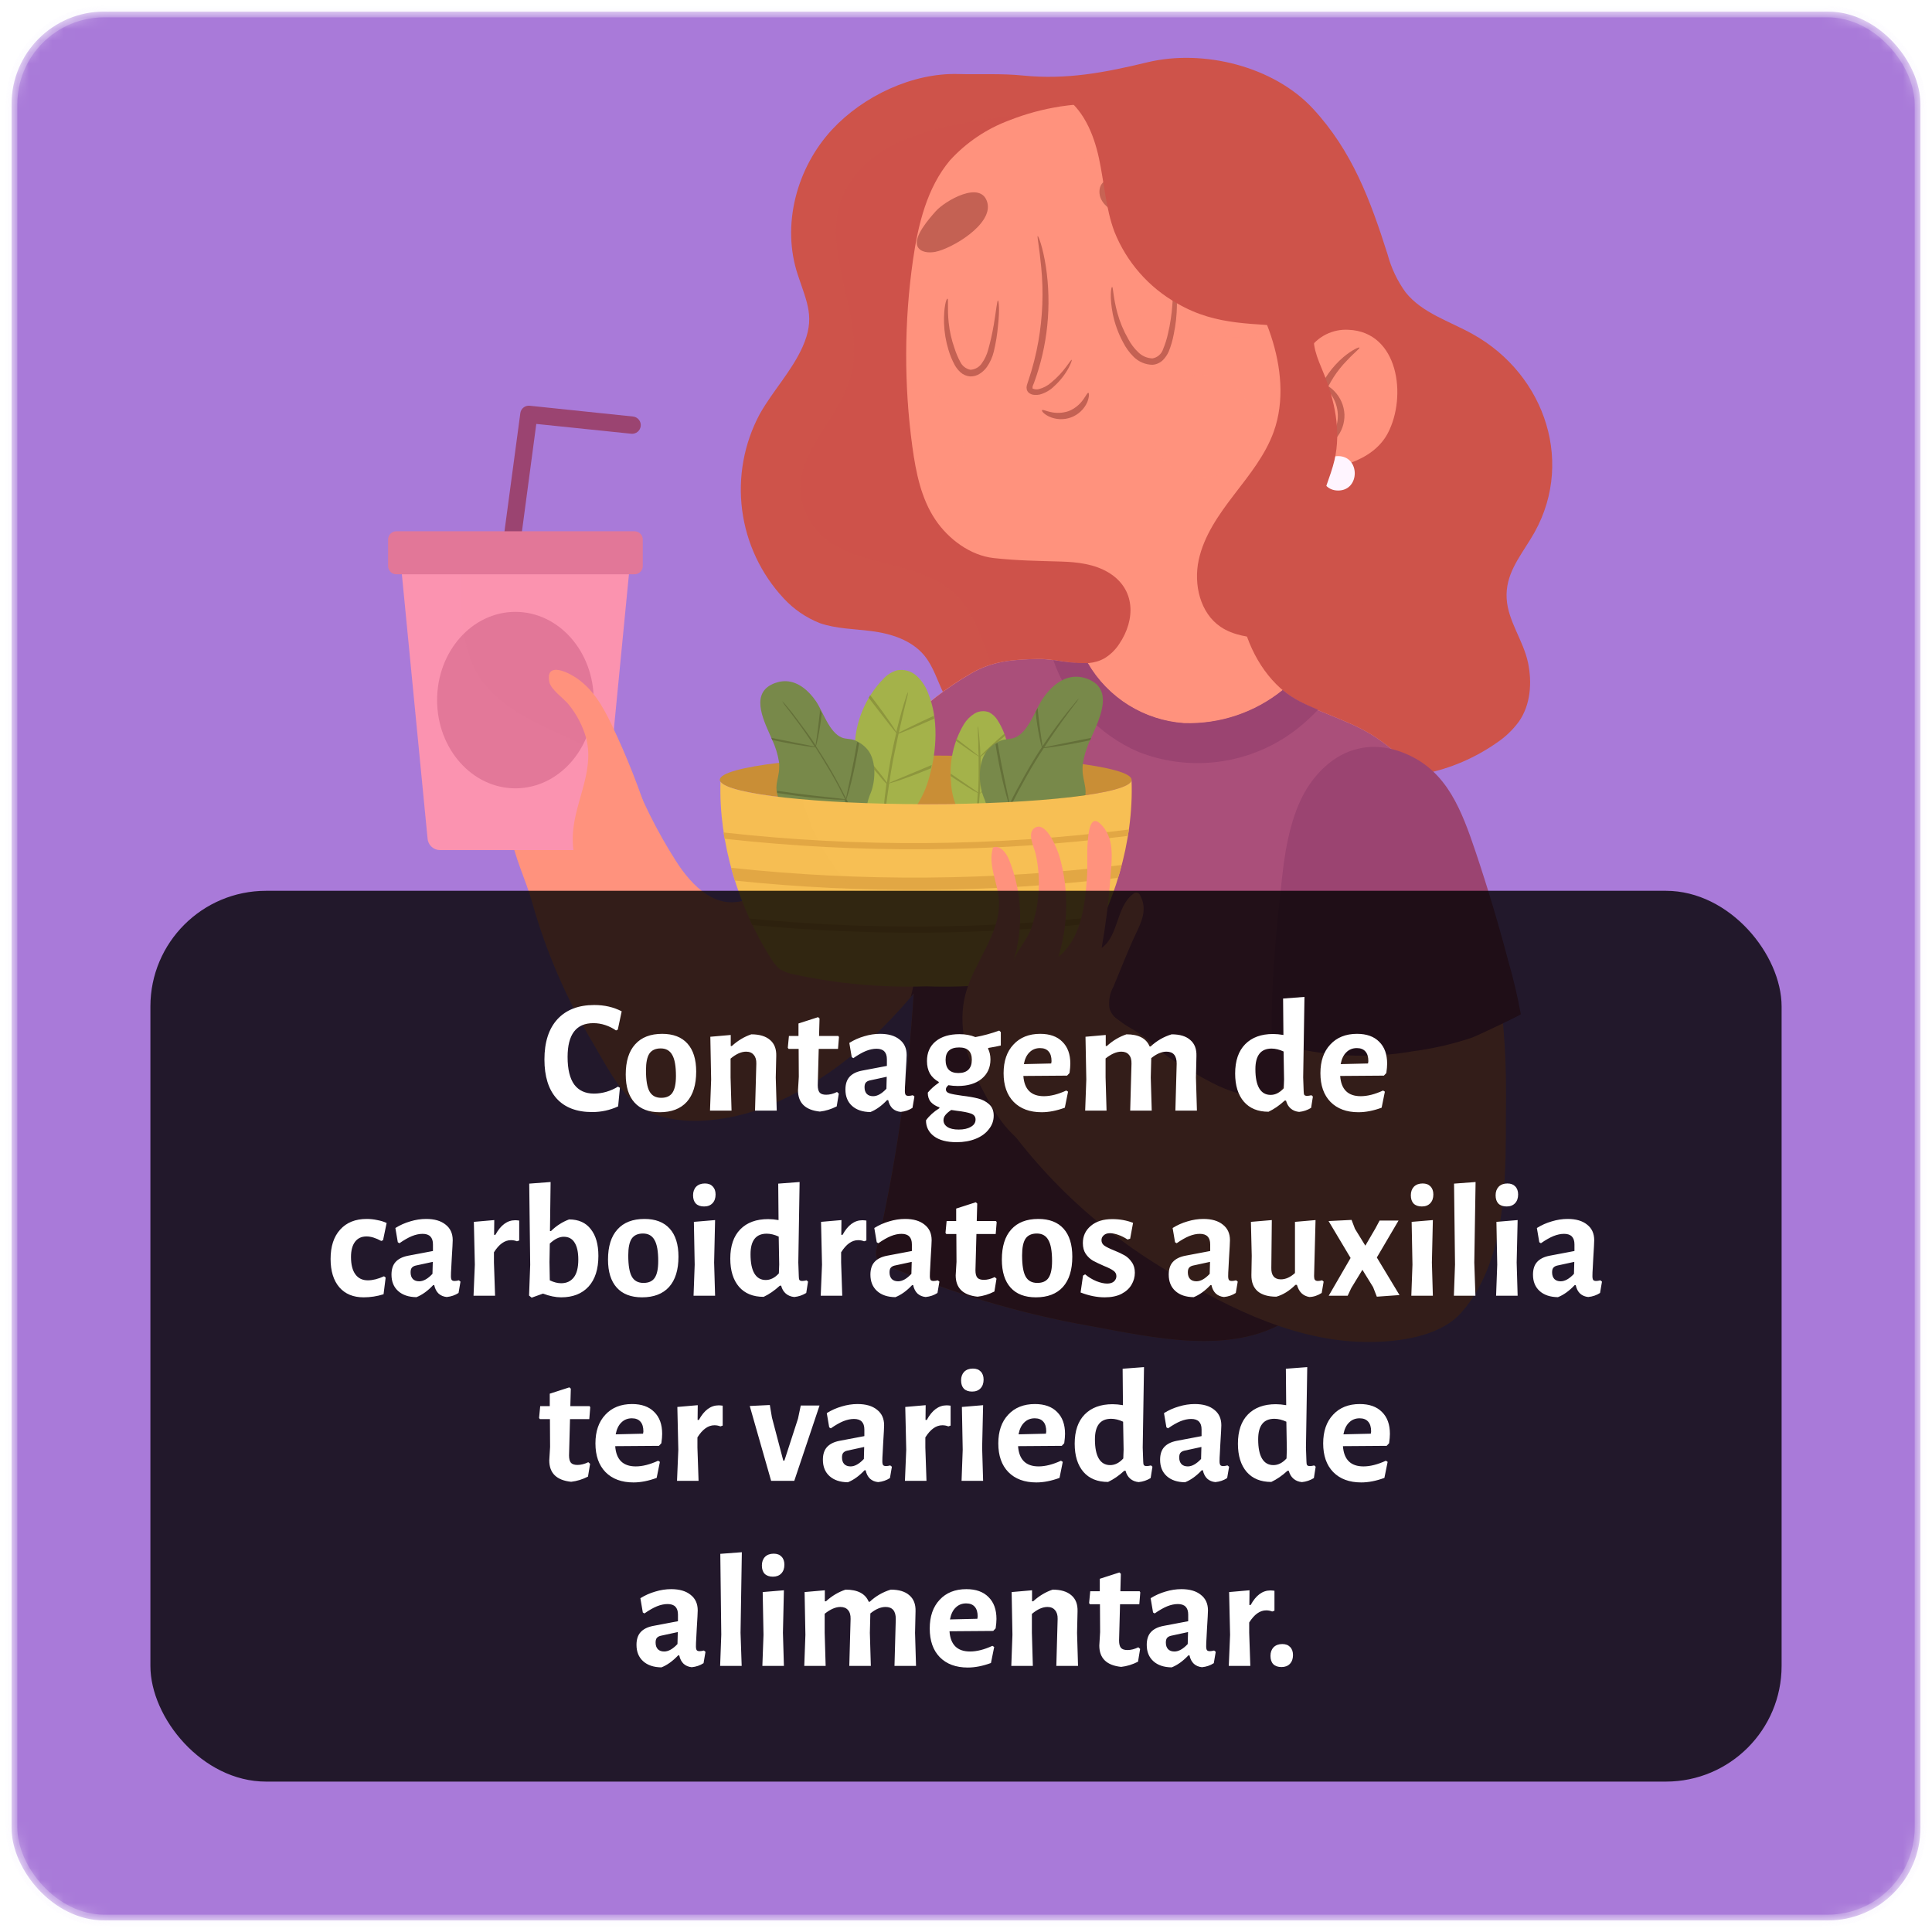 <svg width="167" height="167" viewBox="0 0 167 167" fill="none" xmlns="http://www.w3.org/2000/svg">
<mask id="mask0_152:11453" style="mask-type:alpha" maskUnits="userSpaceOnUse" x="0" y="0" width="167" height="167">
<rect x="1" y="1" width="165" height="165" rx="8" fill="#5988D6" stroke="#EDE6FC" stroke-opacity="0.3"/>
</mask>
<g mask="url(#mask0_152:11453)">
<rect x="1" y="1" width="165" height="165" rx="8" fill="#A97AD9" stroke="#EDE6FC" stroke-opacity="0.3"/>
<path d="M116.417 66.849C118.641 67.318 120.937 67.326 123.165 66.872C125.392 66.418 127.502 65.513 129.365 64.211C130.121 63.709 130.781 63.076 131.314 62.341C132.306 60.893 132.435 59.004 132.083 57.293C131.681 55.364 130.342 53.688 130.233 51.734C130.119 49.696 131.279 48.263 132.301 46.596C136.268 40.274 133.625 32.389 127.292 28.878C125.309 27.767 122.938 27.068 121.505 25.277C120.788 24.288 120.258 23.175 119.943 21.995C118.455 17.303 116.888 13.068 113.496 9.399C110.104 5.729 104.01 4.226 99.194 5.382C95.49 6.275 92.197 6.909 88.403 6.527C86.549 6.339 84.674 6.453 82.82 6.399C78.852 6.289 74.608 8.318 71.939 11.184C68.86 14.497 67.526 19.465 68.964 23.76C69.772 26.21 70.492 27.479 69.371 29.989C68.428 32.086 66.797 33.792 65.671 35.791C64.311 38.33 63.78 41.23 64.15 44.087C64.521 46.943 65.776 49.611 67.739 51.719C68.606 52.658 69.671 53.39 70.859 53.861C72.282 54.357 73.834 54.357 75.322 54.551C77.028 54.769 78.793 55.329 79.894 56.658C80.687 57.62 81.029 58.86 81.585 59.976C82.14 61.092 83.073 62.173 84.312 62.272C85.274 62.341 86.172 61.801 86.916 61.191" fill="#CE534A"/>
<g style="mix-blend-mode:multiply" opacity="0.26">
<g style="mix-blend-mode:multiply" opacity="0.26">
<path d="M91.483 9.602C88.738 9.795 86.006 10.143 83.301 10.643C81.152 10.962 79.064 11.602 77.107 12.543C75.188 13.535 73.492 15.131 72.733 17.165C70.883 22.124 75.039 27.782 73.432 32.835C72.073 37.09 67.129 40.427 70.085 45.193C72.723 49.443 79.715 47.94 83.008 51.858C85.488 54.789 85.423 59.698 88.766 61.553C91.166 62.882 94.131 61.92 96.7 60.928C98.783 60.115 101.118 59.019 101.718 56.862C102.066 55.627 101.718 54.318 101.51 53.058C100.857 49.391 101.043 45.624 102.056 42.039C102.671 39.877 103.593 37.745 103.583 35.493C103.573 33.242 102.259 30.772 100.042 30.39" fill="#CE534A"/>
</g>
</g>
<path d="M127.54 109.15C127.51 108.912 127.543 108.671 127.634 108.45C129.188 104.325 129.856 99.918 129.593 95.517C129.385 91.466 128.482 87.474 128.83 83.407C128.849 83.114 128.953 82.832 129.129 82.596C129.305 82.36 129.545 82.18 129.821 82.078C129.623 81.201 129.405 80.318 129.142 79.44C127.357 73.435 124.297 67.365 118.971 63.77C116.953 62.406 114.533 61.786 112.366 60.66C107.59 58.215 105.299 50.306 108.79 45.823C110.06 44.186 111.627 42.699 112.37 40.77C115.078 40.665 118.614 40.021 119.968 37.432C121.629 34.253 120.885 28.684 116.566 28.506C115.89 28.465 115.216 28.605 114.611 28.91C114.007 29.215 113.494 29.674 113.124 30.241C113.473 26.451 113.068 22.628 111.934 18.994C111.369 17.194 110.987 16.267 109.559 15.027C108.153 13.775 106.636 12.655 105.026 11.68C102.343 10.145 99.35 9.234 96.267 9.015C93.184 8.795 90.091 9.272 87.218 10.41C85.27 11.137 83.523 12.317 82.12 13.852C80.137 16.203 79.363 19.391 78.922 22.436C78.15 27.806 78.132 33.257 78.867 38.632C79.17 40.829 79.621 43.095 80.851 44.92C81.977 46.601 83.876 48.015 85.889 48.238C87.903 48.461 89.723 48.481 91.706 48.54C93.124 48.58 94.597 48.754 95.817 49.487C98.168 50.901 98.168 53.564 96.745 55.661C96.421 56.163 95.989 56.585 95.48 56.896C93.754 57.888 91.513 56.896 89.668 56.961C87.561 57.01 85.785 57.124 83.911 58.22C81.802 59.44 79.87 60.942 78.168 62.684C75.088 65.828 72.629 69.502 69.921 72.954C68.473 74.803 66.946 76.728 64.779 77.66C62.012 78.86 59.82 76.618 58.406 74.392C56.771 71.823 55.412 69.088 54.35 66.234C50.79 67.7 47.344 69.429 44.04 71.406C44.075 71.654 44.109 71.868 44.129 72.016C44.437 74.05 45.429 75.984 45.989 77.967C47.192 82.247 48.963 86.347 51.255 90.156C52.247 91.833 53.477 94.287 55.064 95.483C58.039 97.719 63.197 96.911 66.336 95.621C71.468 93.514 75.46 90.067 78.976 85.892C78.51 93.311 77.439 100.68 75.773 107.925C75.686 108.196 75.686 108.487 75.773 108.758C75.945 109.044 76.217 109.256 76.537 109.353C82.195 111.776 88.114 113.538 94.176 114.605C99.656 115.596 106.435 117.233 111.428 114.039C111.73 113.796 112.095 113.645 112.48 113.603C112.728 113.621 112.97 113.686 113.194 113.796C116.703 115.161 120.526 115.505 124.223 114.788C125.567 113.059 126.682 111.164 127.54 109.15Z" fill="#FF927D"/>
<path d="M127.54 109.15C127.51 108.912 127.543 108.671 127.634 108.45C129.188 104.325 129.855 99.918 129.593 95.517C129.385 91.466 128.482 87.474 128.829 83.407C128.849 83.114 128.953 82.832 129.129 82.596C129.305 82.36 129.545 82.18 129.821 82.078C129.623 81.201 129.405 80.318 129.142 79.44C127.357 73.435 124.297 67.365 118.971 63.77C116.953 62.406 114.533 61.786 112.365 60.66C111.834 60.386 111.335 60.053 110.878 59.668C108.469 61.617 105.439 62.632 102.343 62.53C100.636 62.407 98.985 61.868 97.534 60.959C96.083 60.051 94.878 58.8 94.022 57.318C92.604 57.432 91.047 56.931 89.688 56.961C87.58 57.01 85.805 57.124 83.93 58.22C81.822 59.44 79.89 60.941 78.188 62.684C75.708 65.242 73.591 68.138 71.439 70.995C72.892 74.312 75.862 77.04 77.751 80.248C78.564 81.484 79.009 82.925 79.036 84.404C79.003 85.007 78.895 85.603 78.713 86.179L78.986 85.867C78.52 93.286 77.449 100.655 75.783 107.9C75.696 108.171 75.696 108.462 75.783 108.733C75.955 109.019 76.227 109.231 76.546 109.328C82.2 111.759 88.116 113.53 94.176 114.604C99.656 115.596 106.434 117.233 111.428 114.039C111.73 113.796 112.095 113.645 112.48 113.603C112.728 113.621 112.97 113.686 113.194 113.796C116.703 115.161 120.526 115.505 124.223 114.788C125.567 113.059 126.682 111.164 127.54 109.15Z" fill="#AA4F7A"/>
<path d="M80.821 21.776C82.259 21.504 85.835 19.401 85.349 17.527C84.823 15.508 81.659 17.383 80.886 18.256C80.345 18.87 78.902 20.482 79.319 21.32C79.576 21.821 80.271 21.871 80.821 21.776Z" fill="#C46153"/>
<path d="M100.692 19.267C99.244 19.471 95.183 18.632 95.039 16.698C94.885 14.626 98.485 15.379 99.502 15.96C100.211 16.366 102.105 17.418 101.981 18.35C101.887 18.895 101.247 19.188 100.692 19.267Z" fill="#C46153"/>
<path d="M92.638 31.095C92.599 31.095 92.46 31.293 92.187 31.665C91.809 32.185 91.366 32.655 90.868 33.063C90.557 33.341 90.182 33.539 89.777 33.639C89.6 33.678 89.415 33.658 89.251 33.579C89.251 33.579 89.251 33.579 89.251 33.465C89.251 33.351 89.336 33.232 89.376 33.103C90.561 29.886 90.915 26.421 90.402 23.031C90.144 21.365 89.762 20.388 89.698 20.403C89.633 20.418 89.847 21.434 90 23.081C90.211 25.221 90.13 27.38 89.757 29.498C89.553 30.662 89.26 31.81 88.88 32.929C88.84 33.063 88.795 33.167 88.751 33.341C88.728 33.444 88.728 33.55 88.751 33.653C88.778 33.771 88.842 33.877 88.934 33.956C89.075 34.069 89.249 34.132 89.43 34.134C89.578 34.147 89.727 34.137 89.871 34.105C90.35 33.976 90.787 33.723 91.136 33.371C91.637 32.916 92.058 32.379 92.381 31.784C92.599 31.362 92.668 31.109 92.638 31.095Z" fill="#C46153"/>
<path d="M94.072 33.951C93.987 33.951 93.878 34.199 93.63 34.541C93.318 34.985 92.884 35.33 92.381 35.533C91.87 35.709 91.32 35.736 90.794 35.612C90.377 35.518 90.124 35.384 90.075 35.453C90.025 35.523 90.204 35.771 90.655 35.994C90.954 36.136 91.277 36.216 91.608 36.231C91.938 36.246 92.268 36.194 92.578 36.08C92.888 35.965 93.172 35.79 93.413 35.564C93.654 35.338 93.848 35.066 93.982 34.764C94.176 34.268 94.141 33.961 94.072 33.951Z" fill="#C46153"/>
<path d="M86.266 25.977C86.182 25.977 86.117 26.78 85.904 28.055C85.778 28.799 85.613 29.535 85.408 30.261C85.299 30.665 85.119 31.046 84.878 31.387C84.77 31.555 84.623 31.694 84.451 31.794C84.278 31.894 84.085 31.952 83.886 31.962C83.694 31.925 83.513 31.843 83.359 31.722C83.204 31.601 83.081 31.446 82.998 31.268C82.796 30.891 82.63 30.496 82.502 30.088C82.252 29.384 82.086 28.653 82.006 27.911C81.868 26.636 82.006 25.833 81.897 25.818C81.788 25.803 81.565 26.597 81.6 27.941C81.626 28.724 81.757 29.502 81.987 30.251C82.122 30.703 82.303 31.14 82.527 31.556C82.657 31.789 82.825 32 83.023 32.181C83.254 32.388 83.547 32.514 83.856 32.538C84.163 32.548 84.466 32.46 84.719 32.285C84.946 32.135 85.144 31.945 85.304 31.724C85.582 31.325 85.783 30.878 85.899 30.405C86.082 29.651 86.206 28.883 86.271 28.109C86.42 26.79 86.336 25.977 86.266 25.977Z" fill="#C46153"/>
<path d="M101.461 24.038C101.371 24.038 101.461 24.935 101.337 26.349C101.279 27.179 101.155 28.003 100.965 28.813C100.865 29.28 100.722 29.737 100.538 30.177C100.473 30.382 100.352 30.566 100.189 30.707C100.027 30.849 99.828 30.944 99.616 30.98C99.156 30.963 98.718 30.774 98.391 30.45C98.042 30.12 97.751 29.734 97.528 29.309C97.12 28.6 96.803 27.842 96.586 27.053C96.214 25.699 96.224 24.802 96.13 24.802C96.035 24.802 95.906 25.704 96.189 27.147C96.364 27.992 96.659 28.807 97.067 29.567C97.302 30.04 97.614 30.471 97.989 30.842C98.423 31.277 99.011 31.524 99.626 31.531C99.966 31.505 100.286 31.359 100.528 31.119C100.736 30.906 100.904 30.658 101.024 30.385C101.219 29.906 101.363 29.407 101.456 28.898C101.632 28.061 101.725 27.209 101.733 26.354C101.758 24.906 101.53 24.028 101.461 24.038Z" fill="#C46153"/>
<path d="M117.513 30.043C117.478 29.984 116.898 30.222 116.129 30.861C115.131 31.714 114.361 32.802 113.889 34.028C113.417 35.253 113.258 36.576 113.427 37.878C113.561 38.87 113.833 39.431 113.923 39.411C114.012 39.391 113.883 38.796 113.853 37.849C113.802 36.616 114.004 35.387 114.447 34.236C114.891 33.085 115.566 32.038 116.432 31.159C117.067 30.47 117.558 30.122 117.513 30.043Z" fill="#C46153"/>
<path d="M114.691 38.414C114.731 38.474 115.078 38.355 115.465 37.918C115.967 37.341 116.234 36.596 116.214 35.83C116.18 35.066 115.863 34.342 115.326 33.797C114.924 33.395 114.602 33.257 114.557 33.301C114.513 33.346 114.726 33.614 115.014 34.04C115.398 34.56 115.616 35.184 115.639 35.83C115.662 36.476 115.489 37.114 115.143 37.66C114.885 38.117 114.642 38.345 114.691 38.414Z" fill="#C46153"/>
<path d="M115.668 42.401C117.582 42.401 117.582 39.426 115.668 39.426C113.754 39.426 113.749 42.401 115.668 42.401Z" fill="#FFF5FF"/>
<g style="mix-blend-mode:multiply" opacity="0.33">
<g style="mix-blend-mode:multiply" opacity="0.33">
<path d="M103.895 41.27C106.347 41.27 108.334 39.283 108.334 36.832C108.334 34.381 106.347 32.394 103.895 32.394C101.444 32.394 99.457 34.381 99.457 36.832C99.457 39.283 101.444 41.27 103.895 41.27Z" fill="#FF927D"/>
</g>
<g style="mix-blend-mode:multiply" opacity="0.33">
<path d="M78.877 33.708C78.723 33.708 78.565 33.708 78.416 33.708C78.5 35.344 78.644 36.981 78.867 38.607C79.025 39.921 79.303 41.218 79.7 42.48C80.784 42.273 81.751 41.669 82.414 40.786C83.077 39.904 83.387 38.806 83.284 37.708C83.181 36.609 82.673 35.588 81.858 34.844C81.043 34.1 79.981 33.686 78.877 33.683V33.708Z" fill="#FF927D"/>
</g>
</g>
<path d="M113.923 61.349C113.397 61.126 112.871 60.893 112.366 60.635C111.834 60.361 111.335 60.029 110.878 59.644C108.469 61.592 105.44 62.607 102.343 62.505C100.638 62.385 98.989 61.849 97.538 60.945C96.088 60.041 94.881 58.796 94.022 57.318C93.024 57.334 92.027 57.246 91.047 57.055C91.653 58.816 92.619 60.431 93.885 61.797C95.15 63.163 96.686 64.251 98.396 64.989C100.463 65.804 102.695 66.114 104.906 65.894C107.118 65.674 109.244 64.931 111.111 63.725C112.14 63.049 113.084 62.251 113.923 61.349Z" fill="#9B4471"/>
<g style="mix-blend-mode:multiply" opacity="0.21">
<g style="mix-blend-mode:multiply" opacity="0.21">
<path d="M91.295 8.819C93.665 11.298 94.101 14.992 94.597 18.394C95.093 21.796 95.996 25.52 98.842 27.45C100.33 28.441 102.13 28.813 103.905 28.987C107.858 29.383 111.85 28.963 115.634 27.752C112.458 24.905 110.301 21.098 109.489 16.912" fill="#FF927D"/>
</g>
</g>
<path d="M91.761 8.204C93.606 9.349 94.528 11.536 94.989 13.659C95.45 15.781 95.569 17.993 96.328 20.026C97.375 22.651 99.29 24.839 101.753 26.225C105.259 28.263 108.433 27.876 112.222 28.317C113.055 28.449 113.903 28.449 114.736 28.317C115.147 28.26 115.537 28.098 115.867 27.847C116.198 27.596 116.459 27.265 116.625 26.884C114.185 24.846 114.85 23.14 113.61 20.383C112.256 17.333 109.871 14.829 107.233 12.84C102.795 9.498 97.092 7.385 91.647 8.511" fill="#CE534A"/>
<path d="M106.003 21.529C107.491 23.934 108.979 26.359 109.861 29.027C110.744 31.695 111.051 34.665 110.099 37.318C109.37 39.346 107.977 41.057 106.663 42.773C105.348 44.489 104.064 46.309 103.613 48.416C103.162 50.524 103.737 53.004 105.532 54.199C106.608 54.918 107.947 55.091 109.231 55.19C113.527 55.603 117.847 55.681 122.155 55.423C120.102 54.094 118.024 52.741 116.422 50.891C114.82 49.041 113.739 46.596 114.066 44.176C114.275 42.659 115.004 41.265 115.351 39.778C115.936 37.254 115.376 34.586 114.384 32.19C113.888 30.98 113.263 29.651 113.724 28.427C113.982 27.737 114.543 27.212 114.924 26.582C115.296 25.967 115.492 25.262 115.491 24.544C115.49 23.826 115.292 23.122 114.919 22.509C114.545 21.895 114.011 21.396 113.374 21.065C112.737 20.734 112.021 20.584 111.304 20.631" fill="#CE534A"/>
<path d="M44.119 48.446H44.02C43.825 48.42 43.648 48.318 43.528 48.162C43.408 48.006 43.355 47.808 43.38 47.613L44.977 35.711C45.002 35.519 45.101 35.345 45.253 35.225C45.405 35.106 45.598 35.05 45.791 35.072L54.717 36.004C54.815 36.014 54.909 36.043 54.996 36.09C55.082 36.137 55.158 36.2 55.22 36.276C55.282 36.352 55.328 36.44 55.357 36.534C55.385 36.628 55.394 36.727 55.384 36.825C55.374 36.922 55.344 37.017 55.298 37.103C55.251 37.19 55.188 37.266 55.112 37.328C55.035 37.39 54.948 37.436 54.854 37.464C54.76 37.492 54.661 37.502 54.563 37.492L46.356 36.644L44.868 47.801C44.843 47.981 44.753 48.146 44.615 48.265C44.477 48.383 44.301 48.448 44.119 48.446Z" fill="#9B4471"/>
<path d="M51.072 73.479H38.03C37.759 73.479 37.499 73.377 37.3 73.193C37.102 73.009 36.98 72.757 36.959 72.487L34.479 46.983H54.623L52.143 72.487C52.122 72.757 52 73.009 51.801 73.193C51.603 73.377 51.342 73.479 51.072 73.479Z" fill="#FB93AF"/>
<path d="M44.551 68.143C48.289 68.143 51.32 64.729 51.32 60.516C51.32 56.304 48.289 52.889 44.551 52.889C40.812 52.889 37.782 56.304 37.782 60.516C37.782 64.729 40.812 68.143 44.551 68.143Z" fill="#E27798"/>
<g style="mix-blend-mode:multiply" opacity="0.18">
<g style="mix-blend-mode:multiply" opacity="0.18">
<path d="M52.768 65.748C50.784 64.399 48.543 63.586 46.42 62.52C44.298 61.454 42.22 60.04 41.104 57.953C40.528 56.766 40.165 55.487 40.033 54.174C39.722 51.791 39.754 49.377 40.127 47.003H34.479L36.959 72.507C36.98 72.777 37.102 73.029 37.3 73.213C37.499 73.396 37.759 73.499 38.03 73.499H51.072C51.342 73.499 51.603 73.396 51.801 73.213C52 73.029 52.122 72.777 52.143 72.507L52.798 65.768L52.768 65.748Z" fill="#FB93AF"/>
</g>
</g>
<path d="M54.846 45.922H34.261C33.866 45.922 33.547 46.242 33.547 46.636V48.927C33.547 49.322 33.866 49.641 34.261 49.641H54.846C55.24 49.641 55.56 49.322 55.56 48.927V46.636C55.56 46.242 55.24 45.922 54.846 45.922Z" fill="#E27798"/>
<path d="M56.249 71.243C55.327 68.293 54.196 65.412 52.862 62.624C52.089 61.017 51.206 59.47 49.659 58.498C48.702 57.898 47.179 57.358 47.477 58.92C47.596 59.614 48.746 60.368 49.158 60.903C49.871 61.777 50.393 62.791 50.69 63.879C51.414 66.943 49.455 69.582 49.505 72.651C49.544 74.823 50.531 77.114 52.48 78.106" fill="#FF927D"/>
<path d="M80.018 69.512C89.847 69.512 97.816 68.571 97.816 67.409C97.816 66.248 89.847 65.307 80.018 65.307C70.188 65.307 62.22 66.248 62.22 67.409C62.22 68.571 70.188 69.512 80.018 69.512Z" fill="#C98E36"/>
<path d="M83.816 71.491C82.838 70.429 82.267 69.055 82.205 67.613C82.031 65.867 82.42 64.112 83.316 62.604C83.547 62.227 83.862 61.91 84.238 61.677C84.428 61.564 84.641 61.496 84.861 61.478C85.081 61.46 85.302 61.492 85.507 61.573C85.811 61.735 86.064 61.977 86.241 62.272C87.122 63.666 87.423 65.35 87.079 66.963C86.732 68.564 86.004 70.058 84.957 71.317" fill="#A4B24A"/>
<path d="M85.344 68.153C85.736 67.866 86.276 67.459 86.861 67.003L87.104 66.809C87.104 66.73 87.104 66.646 87.139 66.566L86.752 66.864C86.167 67.32 85.646 67.742 85.264 68.054C84.962 68.312 84.769 68.49 84.699 68.55C84.729 68.104 84.749 67.633 84.763 67.132C84.763 66.517 84.763 65.932 84.763 65.401C84.868 65.327 85.056 65.168 85.314 64.95L86.802 63.665L86.886 63.596L86.826 63.417L86.688 63.536C86.107 64.032 85.597 64.528 85.235 64.856C85.016 65.069 84.853 65.232 84.739 65.351C84.739 64.856 84.704 64.414 84.674 64.042C84.644 63.67 84.615 63.323 84.585 63.105C84.584 62.989 84.563 62.873 84.525 62.763C84.514 62.878 84.514 62.995 84.525 63.11C84.525 63.447 84.55 63.76 84.56 64.047C84.56 64.419 84.56 64.856 84.59 65.341C84.292 65.089 83.564 64.538 82.666 63.854C82.666 63.908 82.621 63.963 82.606 64.017C83.529 64.682 84.287 65.203 84.59 65.386C84.59 65.917 84.59 66.502 84.59 67.122C84.59 67.618 84.56 68.069 84.54 68.5C84.466 68.436 84.178 68.238 83.747 67.95L82.175 66.874C82.175 66.943 82.175 67.013 82.175 67.082C82.745 67.469 83.271 67.801 83.663 68.049C83.938 68.23 84.223 68.395 84.516 68.545C84.486 69.185 84.441 69.765 84.406 70.231L84.327 71.168C84.327 71.272 84.327 71.352 84.327 71.411H84.367C84.367 71.352 84.367 71.278 84.411 71.183C84.446 70.965 84.491 70.643 84.54 70.251C84.59 69.859 84.65 69.224 84.694 68.595C84.92 68.462 85.137 68.314 85.344 68.153Z" fill="#8D963D"/>
<path d="M93.576 66.566C93.576 67.087 93.739 67.558 93.814 68.104C94.047 69.755 92.559 71.178 90.967 71.382C90.015 71.501 89.033 71.218 88.091 71.382C87.565 71.49 87.079 71.738 86.683 72.101C86.373 72.413 86.165 72.813 86.088 73.246C86.038 73.197 85.279 72.626 85.254 72.711C85.608 71.528 85.557 70.261 85.111 69.11C84.58 67.96 84.476 65.981 85.294 64.925C85.604 64.538 86.004 64.233 86.46 64.037C86.886 63.844 87.312 63.923 87.729 63.755C88.904 63.283 89.484 61.33 90.154 60.358C90.823 59.386 91.79 58.523 92.961 58.493C93.43 58.489 93.894 58.602 94.31 58.82C96.293 59.842 94.895 62.426 94.245 63.938C93.928 64.608 93.71 65.319 93.596 66.051C93.576 66.222 93.569 66.394 93.576 66.566Z" fill="#78894A"/>
<path d="M92.118 69.17C92.708 69.091 93.268 69.006 93.784 68.922C93.801 68.857 93.812 68.79 93.819 68.724L92.088 68.967C90.764 69.14 89.564 69.274 88.696 69.363C88.096 69.428 87.66 69.477 87.446 69.512C87.828 68.748 88.26 67.935 88.736 67.097C89.212 66.259 89.728 65.411 90.223 64.662C90.387 64.662 90.67 64.618 91.037 64.568C91.642 64.484 92.47 64.345 93.382 64.161L94.23 63.983C94.255 63.918 94.29 63.849 94.32 63.779L93.328 63.978L91.002 64.444L90.263 64.603C90.838 63.715 91.384 62.926 91.85 62.287C92.316 61.647 92.643 61.216 92.891 60.888C93.03 60.724 93.155 60.548 93.263 60.363C93.105 60.515 92.961 60.681 92.832 60.858C92.559 61.171 92.182 61.637 91.736 62.222C91.29 62.807 90.69 63.631 90.104 64.518C90.104 64.355 90.05 64.087 90 63.735C89.916 63.145 89.802 62.331 89.713 61.434C89.713 61.354 89.713 61.28 89.688 61.206L89.519 61.543C89.594 62.287 89.706 63.027 89.856 63.76C89.936 64.156 90.01 64.444 90.055 64.588C89.559 65.337 89.063 66.155 88.567 67.037C88.071 67.92 87.655 68.699 87.273 69.477C87.233 69.279 87.169 68.981 87.079 68.55C86.926 67.851 86.722 66.879 86.514 65.803C86.41 65.242 86.316 64.707 86.231 64.221L86.053 64.325C86.127 64.791 86.212 65.317 86.316 65.842C86.519 66.918 86.752 67.89 86.941 68.585C87.064 69.046 87.164 69.383 87.228 69.576C86.732 70.568 86.336 71.486 86.028 72.245C85.909 72.537 85.805 72.8 85.711 73.043L85.81 73.117L86.162 72.304C86.494 71.54 86.921 70.623 87.422 69.621H87.674C87.922 69.621 88.275 69.621 88.711 69.572C89.584 69.477 90.789 69.343 92.118 69.17Z" fill="#647039"/>
<path d="M77.072 71.902C78.701 70.734 79.862 69.026 80.35 67.082C80.98 64.806 81.129 62.153 80.241 59.951C80.036 59.373 79.696 58.853 79.249 58.434C79.023 58.225 78.752 58.071 78.457 57.985C78.162 57.899 77.851 57.883 77.548 57.938C77.088 58.07 76.675 58.327 76.353 58.681C74.754 60.33 73.864 62.539 73.874 64.836C73.903 67.11 74.475 69.344 75.545 71.352" fill="#A4B24A"/>
<path d="M75.927 66.938C75.47 66.442 74.855 65.733 74.186 64.955L73.903 64.623C73.903 64.508 73.903 64.399 73.903 64.285L74.345 64.781C75.014 65.565 75.609 66.269 76.036 66.814C76.26 67.084 76.471 67.365 76.665 67.657C76.75 67.047 76.849 66.393 76.973 65.713C77.127 64.875 77.295 64.077 77.469 63.358C77.35 63.224 77.132 62.956 76.844 62.584L75.178 60.432L75.088 60.313C75.128 60.239 75.168 60.164 75.212 60.09L75.371 60.288C76.021 61.136 76.586 61.92 76.978 62.495C77.216 62.842 77.394 63.115 77.474 63.279C77.632 62.614 77.786 62.019 77.93 61.513C78.074 61.007 78.213 60.556 78.312 60.264C78.353 60.106 78.413 59.955 78.49 59.812C78.483 59.981 78.453 60.148 78.401 60.308C78.292 60.764 78.188 61.191 78.094 61.578C77.975 62.074 77.836 62.674 77.692 63.328C78.188 63.07 79.309 62.52 80.717 61.875C80.717 61.955 80.747 62.039 80.757 62.118C79.314 62.758 78.133 63.259 77.672 63.422C77.513 64.146 77.35 64.945 77.176 65.788C77.057 66.447 76.953 67.082 76.864 67.682C76.978 67.613 77.424 67.424 78.094 67.147C78.763 66.869 79.581 66.532 80.534 66.125L80.474 66.408C79.581 66.78 78.778 67.087 78.153 67.305C77.73 67.466 77.298 67.602 76.859 67.712C76.725 68.595 76.616 69.393 76.541 70.043C76.492 70.439 76.437 70.871 76.383 71.342C76.383 71.486 76.348 71.595 76.333 71.674H76.284C76.284 71.595 76.284 71.491 76.284 71.352C76.284 71.044 76.318 70.598 76.368 70.048C76.418 69.403 76.502 68.619 76.626 67.747C76.373 67.495 76.139 67.225 75.927 66.938Z" fill="#8D963D"/>
<path d="M67.352 66.358C67.352 66.854 67.204 67.285 67.134 67.776C66.921 69.309 68.295 70.628 69.767 70.816C70.65 70.925 71.563 70.663 72.435 70.816C72.922 70.919 73.372 71.15 73.74 71.486C74.024 71.775 74.214 72.143 74.285 72.542C74.335 72.497 75.039 71.972 75.059 72.046C74.73 70.95 74.777 69.775 75.193 68.709C75.689 67.642 75.783 65.813 75.024 64.836C74.735 64.478 74.365 64.196 73.943 64.013C73.551 63.834 73.154 63.908 72.768 63.755C71.677 63.318 71.141 61.503 70.526 60.606C69.911 59.708 69.004 58.91 67.923 58.88C67.487 58.876 67.058 58.98 66.673 59.182C64.823 60.125 66.132 62.52 66.733 63.918C67.027 64.539 67.231 65.199 67.338 65.877C67.356 66.037 67.361 66.198 67.352 66.358Z" fill="#78894A"/>
<path d="M68.731 68.768C68.186 68.694 67.665 68.615 67.184 68.54C67.184 68.476 67.184 68.416 67.154 68.352C67.65 68.426 68.191 68.505 68.756 68.58C69.981 68.738 71.091 68.862 71.9 68.947C72.45 69.006 72.857 69.051 73.055 69.086C72.698 68.376 72.302 67.598 71.86 66.849C71.419 66.1 70.928 65.287 70.482 64.593C70.328 64.593 70.065 64.553 69.723 64.503C69.167 64.429 68.399 64.3 67.556 64.132L66.747 63.963C66.747 63.903 66.693 63.839 66.668 63.775L67.581 63.963L69.738 64.394L70.422 64.538C69.886 63.715 69.381 62.991 68.934 62.396C68.488 61.801 68.2 61.404 67.943 61.097C67.817 60.94 67.702 60.774 67.6 60.601C67.745 60.736 67.879 60.882 68.002 61.037C68.25 61.325 68.597 61.756 68.994 62.302C69.391 62.847 69.986 63.606 70.506 64.429C70.506 64.275 70.556 64.027 70.606 63.705C70.68 63.16 70.784 62.406 70.868 61.568C70.868 61.498 70.868 61.429 70.868 61.359L71.027 61.672C70.943 62.48 70.824 63.204 70.715 63.725C70.64 64.092 70.571 64.36 70.531 64.493C70.987 65.188 71.463 65.947 71.93 66.76C72.396 67.573 72.773 68.302 73.13 69.016C73.159 68.838 73.224 68.545 73.303 68.163C73.447 67.514 73.635 66.616 73.829 65.619L74.092 64.132L74.255 64.226C74.186 64.657 74.107 65.133 74.012 65.629C73.824 66.621 73.611 67.523 73.437 68.168C73.318 68.595 73.224 68.907 73.164 69.071C73.616 69.993 73.993 70.836 74.275 71.55C74.389 71.823 74.484 72.046 74.573 72.289L74.479 72.354C74.379 72.13 74.275 71.858 74.156 71.605C73.849 70.901 73.452 70.048 72.986 69.125H72.753C72.525 69.125 72.197 69.125 71.791 69.076C71.052 69.031 69.936 68.927 68.731 68.768Z" fill="#647039"/>
<path d="M97.811 67.439C97.682 68.59 89.772 69.512 80.023 69.512C70.645 69.512 62.974 68.659 62.279 67.568C62.116 72.844 63.836 78.428 66.643 82.852C66.84 83.202 67.1 83.511 67.412 83.764C67.769 83.988 68.167 84.14 68.582 84.211C72.347 85.035 76.2 85.386 80.052 85.257C83.911 85.388 87.771 85.036 91.543 84.211C91.956 84.139 92.352 83.987 92.708 83.764C93.019 83.511 93.28 83.202 93.477 82.852C96.278 78.404 98.014 72.75 97.811 67.439Z" fill="#F7BF54"/>
<path d="M62.552 71.957C62.552 72.14 62.607 72.324 62.636 72.502C74.225 73.791 85.925 73.708 97.493 72.254C97.523 72.071 97.548 71.887 97.578 71.704C85.954 73.179 74.196 73.264 62.552 71.957Z" fill="#E2A744"/>
<path d="M63.202 75.012C63.301 75.379 63.41 75.751 63.524 76.118C74.537 77.268 85.645 77.188 96.64 75.879C96.754 75.513 96.859 75.141 96.958 74.769C85.752 76.139 74.426 76.22 63.202 75.012Z" fill="#E2A744"/>
<path d="M64.764 79.395C64.848 79.584 64.937 79.772 65.027 79.956C75.043 80.909 85.131 80.838 95.133 79.743C95.222 79.559 95.311 79.371 95.396 79.177C85.22 80.314 74.954 80.387 64.764 79.395Z" fill="#E2A744"/>
<g style="mix-blend-mode:multiply" opacity="0.22">
<g style="mix-blend-mode:multiply" opacity="0.22">
<path d="M92.683 83.764C92.995 83.511 93.255 83.202 93.452 82.852C93.849 82.227 94.215 81.582 94.567 80.918C88.924 81.086 83.127 82.282 78.079 79.926C77.014 79.427 76.015 78.799 75.103 78.056C72.289 75.748 70.279 72.608 69.361 69.086C65.394 68.734 62.671 68.183 62.274 67.558C62.111 72.835 63.831 78.418 66.638 82.842C66.835 83.192 67.095 83.501 67.407 83.754C67.764 83.978 68.162 84.13 68.577 84.201C72.342 85.025 76.195 85.376 80.047 85.247C83.907 85.381 87.769 85.033 91.543 84.211C91.948 84.136 92.335 83.984 92.683 83.764Z" fill="#E2A744"/>
</g>
</g>
<path d="M130.173 94.942C130.258 86.269 128.72 77.466 124.361 69.869C122.74 67.043 119.11 64.469 115.981 66.804C113.645 68.55 112.941 72.056 112.509 74.739C111.991 78.251 111.833 81.807 112.038 85.351C112.172 88.237 112.683 90.206 111.359 93.058C110.531 94.828 109.965 94.982 108.016 94.704C105.616 94.357 103.553 92.904 101.52 91.728C100.677 91.233 93.586 85.688 93.273 85.907C90.023 88.069 87.139 90.735 84.729 93.806C88.578 100.193 93.905 105.562 100.261 109.462C105.368 112.656 111.304 115.735 117.449 115.983C120.236 116.092 124.332 115.72 126.31 113.459C130.56 108.654 130.119 100.888 130.173 94.942Z" fill="#FF927D"/>
<g style="mix-blend-mode:multiply" opacity="0.21">
<g style="mix-blend-mode:multiply" opacity="0.21">
<path d="M111.498 92.75C115.252 94.833 120.027 95.23 124.173 95.23C126.176 95.23 128.177 95.147 130.173 94.982V94.917C130.253 86.804 128.914 78.587 125.175 71.337L112.033 85.252C112.036 85.283 112.036 85.315 112.033 85.346C112.167 88.143 112.638 90.077 111.498 92.75Z" fill="#FF927D"/>
</g>
</g>
<path d="M122.184 90.861C123.907 90.636 125.603 90.243 127.248 89.685C127.669 89.532 131.473 87.746 131.458 87.662C131.173 86.106 130.809 84.565 130.367 83.045C129.537 79.891 128.606 76.777 127.575 73.702C126.33 69.998 125.095 66.76 121.693 65.232C118.525 63.804 115.425 64.672 113.263 67.712C111.711 69.889 111.126 73.053 110.828 75.775C110.332 80.362 109.797 85.426 109.965 90.047C113.695 91.236 117.649 91.551 121.52 90.97L122.184 90.861Z" fill="#9B4471"/>
<path d="M88.785 99.018C86.826 97.838 85.661 95.656 84.669 93.672C83.499 91.332 82.775 88.53 83.454 85.936C84.203 83.09 86.594 80.625 86.336 77.689C86.202 76.202 85.374 74.684 85.84 73.256C86.42 73.018 86.956 73.688 87.194 74.248C88.349 77.061 88.493 80.188 87.6 83.095C87.883 82.187 88.716 81.32 89.088 80.377C89.852 78.276 90.003 76.001 89.524 73.817C89.39 73.226 88.721 71.982 89.465 71.545C90.457 70.96 91.414 73.435 91.607 74.124C92.39 76.941 92.347 79.924 91.483 82.718C93.467 81.111 93.794 78.255 93.963 75.706C94.027 74.769 93.938 73.821 94.012 72.879C94.072 72.115 94.191 70.355 95.083 71.183C96.383 72.383 96.105 74.228 95.991 75.795C95.841 77.853 95.586 79.902 95.227 81.934C96.715 80.878 96.472 78.384 97.93 77.288C97.971 77.236 98.026 77.197 98.088 77.174C98.15 77.151 98.217 77.146 98.282 77.159C98.347 77.172 98.407 77.202 98.456 77.247C98.505 77.291 98.541 77.348 98.56 77.412C99.209 78.607 98.659 79.708 98.148 80.784C97.449 82.272 96.874 83.794 96.244 85.287C95.933 85.847 95.811 86.492 95.897 87.126C96.12 88.024 97.077 88.49 97.88 88.956C98.673 89.423 99.397 89.997 100.032 90.662" fill="#FF927D"/>
</g>
<g filter="url(#filter0_b_152:11453)">
<rect x="13" y="77" width="141" height="77" rx="10" fill="black" fill-opacity="0.8"/>
</g>
<path d="M51.372 86.872C52.249 86.872 53.038 87.054 53.738 87.418L53.402 89L53.248 89.07C52.968 88.874 52.66 88.72 52.324 88.608C51.988 88.496 51.643 88.44 51.288 88.44C49.804 88.44 49.062 89.415 49.062 91.366C49.062 92.421 49.253 93.214 49.636 93.746C50.028 94.269 50.597 94.53 51.344 94.53C51.689 94.53 52.044 94.479 52.408 94.376C52.781 94.264 53.117 94.115 53.416 93.928L53.584 94.026L53.43 95.636C52.721 95.963 51.974 96.126 51.19 96.126C49.846 96.126 48.819 95.734 48.11 94.95C47.41 94.166 47.06 93.041 47.06 91.576C47.06 90.083 47.433 88.925 48.18 88.104C48.936 87.283 50 86.872 51.372 86.872ZM57.238 89.364C58.19 89.364 58.918 89.644 59.422 90.204C59.926 90.764 60.178 91.571 60.178 92.626C60.178 93.765 59.907 94.637 59.366 95.244C58.824 95.841 58.045 96.14 57.028 96.14C56.076 96.14 55.348 95.86 54.844 95.3C54.34 94.74 54.088 93.933 54.088 92.878C54.088 91.739 54.358 90.871 54.9 90.274C55.441 89.667 56.22 89.364 57.238 89.364ZM57.112 90.624C56.664 90.624 56.337 90.773 56.132 91.072C55.936 91.371 55.838 91.851 55.838 92.514C55.838 93.373 55.94 93.984 56.146 94.348C56.351 94.712 56.687 94.894 57.154 94.894C57.602 94.894 57.924 94.749 58.12 94.46C58.325 94.161 58.428 93.676 58.428 93.004C58.428 92.155 58.32 91.548 58.106 91.184C57.9 90.811 57.569 90.624 57.112 90.624ZM65.376 91.94C65.385 91.613 65.31 91.361 65.152 91.184C65.002 90.997 64.783 90.904 64.494 90.904C64.074 90.904 63.626 91.105 63.15 91.506V93.13L63.234 96H61.372L61.47 93.312L61.4 89.616L63.164 89.462V90.414H63.262C63.775 89.947 64.335 89.611 64.942 89.406C65.651 89.406 66.192 89.569 66.566 89.896C66.939 90.213 67.116 90.675 67.098 91.282L67.056 93.144L67.14 96H65.264L65.376 91.94ZM71.414 94.628C71.712 94.628 72.025 94.549 72.352 94.39L72.506 94.53L72.324 95.636C71.848 95.879 71.362 96.028 70.868 96.084C69.608 95.953 68.978 95.337 68.978 94.236L69.048 93.074L69.034 90.666H68.166L68.096 90.568L68.194 89.546H69.02V88.468L70.714 87.922L70.84 88.034L70.798 89.546H72.464L72.52 89.644L72.436 90.666H70.77L70.686 93.802C70.686 94.101 70.742 94.315 70.854 94.446C70.966 94.567 71.152 94.628 71.414 94.628ZM76.074 89.364C76.793 89.364 77.353 89.527 77.754 89.854C78.165 90.171 78.37 90.619 78.37 91.198C78.37 91.366 78.342 91.898 78.286 92.794C78.277 93.055 78.263 93.326 78.244 93.606C78.225 93.877 78.216 94.11 78.216 94.306C78.216 94.465 78.24 94.577 78.286 94.642C78.333 94.698 78.417 94.726 78.538 94.726C78.632 94.726 78.753 94.707 78.902 94.67L79.042 94.782L78.874 95.762C78.576 95.958 78.235 96.075 77.852 96.112C77.572 96.084 77.339 95.986 77.152 95.818C76.966 95.641 76.84 95.398 76.774 95.09H76.676C76.21 95.585 75.729 95.93 75.234 96.126C74.562 96.117 74.035 95.939 73.652 95.594C73.269 95.249 73.078 94.777 73.078 94.18C73.078 93.713 73.195 93.349 73.428 93.088C73.671 92.817 74.035 92.635 74.52 92.542L76.662 92.136V91.562C76.662 90.955 76.364 90.652 75.766 90.652C75.477 90.652 75.169 90.717 74.842 90.848C74.525 90.979 74.165 91.184 73.764 91.464L73.624 91.38L73.414 90.148C73.816 89.896 74.245 89.705 74.702 89.574C75.159 89.434 75.617 89.364 76.074 89.364ZM75.164 93.396C75.015 93.433 74.903 93.499 74.828 93.592C74.763 93.676 74.73 93.807 74.73 93.984C74.73 94.227 74.796 94.418 74.926 94.558C75.057 94.689 75.239 94.754 75.472 94.754C75.836 94.754 76.219 94.539 76.62 94.11L76.648 93.074L75.164 93.396ZM86.51 90.372C86.258 90.437 85.899 90.507 85.432 90.582L85.404 90.638C85.544 90.918 85.614 91.231 85.614 91.576C85.614 92.276 85.358 92.836 84.844 93.256C84.34 93.667 83.654 93.872 82.786 93.872C82.525 93.872 82.254 93.849 81.974 93.802C81.89 93.886 81.834 93.951 81.806 93.998C81.778 94.045 81.764 94.101 81.764 94.166C81.764 94.334 81.876 94.451 82.1 94.516C82.324 94.581 82.679 94.647 83.164 94.712C83.715 94.777 84.172 94.857 84.536 94.95C84.91 95.043 85.227 95.207 85.488 95.44C85.759 95.673 85.894 96.005 85.894 96.434C85.894 96.873 85.754 97.265 85.474 97.61C85.204 97.965 84.826 98.24 84.34 98.436C83.855 98.632 83.304 98.73 82.688 98.73C81.839 98.73 81.186 98.557 80.728 98.212C80.271 97.867 80.042 97.409 80.042 96.84C80.332 96.439 80.719 96.089 81.204 95.79V95.72C80.887 95.608 80.64 95.454 80.462 95.258C80.285 95.053 80.196 94.782 80.196 94.446C80.448 94.138 80.766 93.853 81.148 93.592V93.522C80.812 93.335 80.556 93.093 80.378 92.794C80.21 92.486 80.126 92.127 80.126 91.716C80.126 90.988 80.378 90.419 80.882 90.008C81.386 89.597 82.072 89.392 82.94 89.392C83.444 89.392 83.902 89.476 84.312 89.644C84.984 89.523 85.67 89.336 86.37 89.084L86.51 89.21V90.372ZM82.842 92.752C83.225 92.752 83.514 92.654 83.71 92.458C83.906 92.262 84.004 91.977 84.004 91.604C84.004 90.895 83.64 90.54 82.912 90.54C82.128 90.54 81.736 90.899 81.736 91.618C81.736 91.991 81.83 92.276 82.016 92.472C82.203 92.659 82.478 92.752 82.842 92.752ZM84.326 96.77C84.326 96.518 84.191 96.345 83.92 96.252C83.659 96.159 83.253 96.079 82.702 96.014L82.226 95.944C82.002 96.093 81.834 96.238 81.722 96.378C81.61 96.518 81.554 96.667 81.554 96.826C81.554 97.069 81.666 97.265 81.89 97.414C82.114 97.563 82.441 97.638 82.87 97.638C83.309 97.638 83.659 97.559 83.92 97.4C84.191 97.251 84.326 97.041 84.326 96.77ZM92.238 92.976L88.458 93.004C88.542 94.171 89.134 94.754 90.236 94.754C90.814 94.754 91.458 94.591 92.168 94.264L92.322 94.362L92.042 95.748C91.332 96.009 90.665 96.14 90.04 96.14C89.013 96.14 88.206 95.841 87.618 95.244C87.039 94.647 86.75 93.821 86.75 92.766C86.75 91.721 87.034 90.895 87.604 90.288C88.173 89.672 88.943 89.364 89.914 89.364C90.744 89.364 91.384 89.593 91.832 90.05C92.289 90.498 92.518 91.128 92.518 91.94C92.518 92.155 92.494 92.425 92.448 92.752L92.238 92.976ZM90.894 91.73C90.894 91.357 90.81 91.077 90.642 90.89C90.474 90.694 90.226 90.596 89.9 90.596C89.536 90.596 89.232 90.717 88.99 90.96C88.747 91.193 88.584 91.534 88.5 91.982L90.866 91.926L90.894 91.73ZM101.599 96L101.711 91.94C101.711 91.249 101.417 90.904 100.829 90.904C100.409 90.904 99.971 91.091 99.513 91.464L99.471 93.144L99.555 96H97.693L97.805 91.94C97.815 91.604 97.74 91.347 97.581 91.17C97.432 90.993 97.213 90.904 96.923 90.904C96.513 90.904 96.06 91.1 95.565 91.492V93.13L95.649 96H93.801L93.899 93.312L93.829 89.616L95.579 89.462V90.414H95.677C96.191 89.947 96.755 89.611 97.371 89.406C98.417 89.406 99.084 89.756 99.373 90.456H99.457C99.989 89.961 100.596 89.611 101.277 89.406C101.987 89.406 102.523 89.569 102.887 89.896C103.261 90.213 103.438 90.675 103.419 91.282L103.377 93.144L103.461 96H101.599ZM112.645 93.13L112.687 94.306C112.687 94.465 112.706 94.577 112.743 94.642C112.79 94.698 112.869 94.726 112.981 94.726C113.084 94.726 113.21 94.707 113.359 94.67L113.485 94.782L113.331 95.762C113.014 95.958 112.669 96.075 112.295 96.112C112.006 96.084 111.763 95.986 111.567 95.818C111.371 95.65 111.236 95.421 111.161 95.132H111.049C110.592 95.552 110.125 95.874 109.649 96.098C108.735 96.098 108.025 95.809 107.521 95.23C107.017 94.642 106.765 93.83 106.765 92.794C106.765 91.693 107.055 90.848 107.633 90.26C108.212 89.672 109.015 89.378 110.041 89.378C110.312 89.378 110.611 89.406 110.937 89.462L110.909 86.312L112.757 86.172L112.645 93.13ZM109.915 90.638C108.982 90.638 108.515 91.231 108.515 92.416C108.515 93.153 108.627 93.709 108.851 94.082C109.075 94.455 109.402 94.642 109.831 94.642C110.242 94.642 110.62 94.451 110.965 94.068L110.993 93.298L110.951 90.89C110.587 90.722 110.242 90.638 109.915 90.638ZM119.623 92.976L115.843 93.004C115.927 94.171 116.519 94.754 117.621 94.754C118.199 94.754 118.843 94.591 119.553 94.264L119.707 94.362L119.427 95.748C118.717 96.009 118.05 96.14 117.425 96.14C116.398 96.14 115.591 95.841 115.003 95.244C114.424 94.647 114.135 93.821 114.135 92.766C114.135 91.721 114.419 90.895 114.989 90.288C115.558 89.672 116.328 89.364 117.299 89.364C118.129 89.364 118.769 89.593 119.217 90.05C119.674 90.498 119.903 91.128 119.903 91.94C119.903 92.155 119.879 92.425 119.833 92.752L119.623 92.976ZM118.279 91.73C118.279 91.357 118.195 91.077 118.027 90.89C117.859 90.694 117.611 90.596 117.285 90.596C116.921 90.596 116.617 90.717 116.375 90.96C116.132 91.193 115.969 91.534 115.885 91.982L118.251 91.926L118.279 91.73ZM31.698 105.364C32.006 105.364 32.309 105.397 32.608 105.462C32.916 105.518 33.187 105.602 33.42 105.714L33.112 107.198L32.958 107.268C32.482 107.007 32.057 106.876 31.684 106.876C31.255 106.876 30.923 107.03 30.69 107.338C30.457 107.646 30.34 108.085 30.34 108.654C30.34 109.307 30.466 109.807 30.718 110.152C30.97 110.497 31.329 110.67 31.796 110.67C32.216 110.67 32.683 110.553 33.196 110.32L33.336 110.432L33.154 111.874C32.594 112.051 32.02 112.14 31.432 112.14C30.536 112.14 29.836 111.851 29.332 111.272C28.828 110.684 28.576 109.867 28.576 108.822C28.576 107.739 28.851 106.895 29.402 106.288C29.953 105.672 30.718 105.364 31.698 105.364ZM36.836 105.364C37.555 105.364 38.115 105.527 38.516 105.854C38.927 106.171 39.132 106.619 39.132 107.198C39.132 107.366 39.104 107.898 39.048 108.794C39.039 109.055 39.025 109.326 39.006 109.606C38.987 109.877 38.978 110.11 38.978 110.306C38.978 110.465 39.001 110.577 39.048 110.642C39.095 110.698 39.179 110.726 39.3 110.726C39.393 110.726 39.515 110.707 39.664 110.67L39.804 110.782L39.636 111.762C39.337 111.958 38.997 112.075 38.614 112.112C38.334 112.084 38.101 111.986 37.914 111.818C37.727 111.641 37.601 111.398 37.536 111.09H37.438C36.971 111.585 36.491 111.93 35.996 112.126C35.324 112.117 34.797 111.939 34.414 111.594C34.031 111.249 33.84 110.777 33.84 110.18C33.84 109.713 33.957 109.349 34.19 109.088C34.433 108.817 34.797 108.635 35.282 108.542L37.424 108.136V107.562C37.424 106.955 37.125 106.652 36.528 106.652C36.239 106.652 35.931 106.717 35.604 106.848C35.287 106.979 34.927 107.184 34.526 107.464L34.386 107.38L34.176 106.148C34.577 105.896 35.007 105.705 35.464 105.574C35.921 105.434 36.379 105.364 36.836 105.364ZM35.926 109.396C35.777 109.433 35.665 109.499 35.59 109.592C35.525 109.676 35.492 109.807 35.492 109.984C35.492 110.227 35.557 110.418 35.688 110.558C35.819 110.689 36.001 110.754 36.234 110.754C36.598 110.754 36.981 110.539 37.382 110.11L37.41 109.074L35.926 109.396ZM44.53 105.476C44.614 105.476 44.731 105.485 44.88 105.504V107.226L44.684 107.296C44.526 107.231 44.353 107.198 44.166 107.198C43.625 107.198 43.135 107.548 42.696 108.248V109.13L42.794 112H40.932L41.044 109.312L40.96 105.616L42.724 105.462L42.71 106.736H42.822C43.279 105.896 43.849 105.476 44.53 105.476ZM49.19 105.406C50.012 105.406 50.637 105.686 51.066 106.246C51.505 106.797 51.724 107.567 51.724 108.556C51.724 109.704 51.44 110.591 50.87 111.216C50.301 111.832 49.512 112.14 48.504 112.14C48.028 112.14 47.506 112.033 46.936 111.818L45.956 112.168L45.732 111.986L45.83 109.326L45.746 102.312L47.594 102.172L47.538 106.414H47.622C47.884 106.162 48.136 105.961 48.378 105.812C48.621 105.653 48.892 105.518 49.19 105.406ZM48.504 110.922C48.971 110.922 49.335 110.754 49.596 110.418C49.858 110.082 49.988 109.569 49.988 108.878C49.988 108.234 49.881 107.744 49.666 107.408C49.461 107.072 49.148 106.904 48.728 106.904C48.346 106.904 47.944 107.1 47.524 107.492L47.496 109.088L47.524 110.67C47.87 110.838 48.196 110.922 48.504 110.922ZM55.706 105.364C56.658 105.364 57.386 105.644 57.89 106.204C58.394 106.764 58.646 107.571 58.646 108.626C58.646 109.765 58.376 110.637 57.834 111.244C57.293 111.841 56.514 112.14 55.496 112.14C54.544 112.14 53.816 111.86 53.312 111.3C52.808 110.74 52.556 109.933 52.556 108.878C52.556 107.739 52.827 106.871 53.368 106.274C53.91 105.667 54.689 105.364 55.706 105.364ZM55.58 106.624C55.132 106.624 54.806 106.773 54.6 107.072C54.404 107.371 54.306 107.851 54.306 108.514C54.306 109.373 54.409 109.984 54.614 110.348C54.82 110.712 55.156 110.894 55.622 110.894C56.07 110.894 56.392 110.749 56.588 110.46C56.794 110.161 56.896 109.676 56.896 109.004C56.896 108.155 56.789 107.548 56.574 107.184C56.369 106.811 56.038 106.624 55.58 106.624ZM60.048 109.312L59.978 105.616L61.812 105.462L61.728 109.13L61.812 112H59.95L60.048 109.312ZM60.93 102.298C61.22 102.298 61.444 102.382 61.602 102.55C61.77 102.718 61.854 102.951 61.854 103.25C61.854 103.567 61.766 103.819 61.588 104.006C61.411 104.193 61.168 104.286 60.86 104.286C60.552 104.286 60.314 104.202 60.146 104.034C59.988 103.866 59.908 103.628 59.908 103.32C59.908 103.012 59.997 102.765 60.174 102.578C60.361 102.391 60.613 102.298 60.93 102.298ZM69.005 109.13L69.047 110.306C69.047 110.465 69.065 110.577 69.103 110.642C69.149 110.698 69.229 110.726 69.341 110.726C69.443 110.726 69.569 110.707 69.719 110.67L69.845 110.782L69.691 111.762C69.373 111.958 69.028 112.075 68.655 112.112C68.365 112.084 68.123 111.986 67.927 111.818C67.731 111.65 67.595 111.421 67.521 111.132H67.409C66.951 111.552 66.485 111.874 66.009 112.098C65.094 112.098 64.385 111.809 63.881 111.23C63.377 110.642 63.125 109.83 63.125 108.794C63.125 107.693 63.414 106.848 63.993 106.26C64.571 105.672 65.374 105.378 66.401 105.378C66.671 105.378 66.97 105.406 67.297 105.462L67.269 102.312L69.117 102.172L69.005 109.13ZM66.275 106.638C65.341 106.638 64.875 107.231 64.875 108.416C64.875 109.153 64.987 109.709 65.211 110.082C65.435 110.455 65.761 110.642 66.191 110.642C66.601 110.642 66.979 110.451 67.325 110.068L67.353 109.298L67.311 106.89C66.947 106.722 66.601 106.638 66.275 106.638ZM74.54 105.476C74.624 105.476 74.741 105.485 74.89 105.504V107.226L74.694 107.296C74.535 107.231 74.363 107.198 74.176 107.198C73.635 107.198 73.145 107.548 72.706 108.248V109.13L72.804 112H70.942L71.054 109.312L70.97 105.616L72.734 105.462L72.72 106.736H72.832C73.289 105.896 73.859 105.476 74.54 105.476ZM78.234 105.364C78.953 105.364 79.513 105.527 79.914 105.854C80.325 106.171 80.53 106.619 80.53 107.198C80.53 107.366 80.502 107.898 80.446 108.794C80.437 109.055 80.423 109.326 80.404 109.606C80.386 109.877 80.376 110.11 80.376 110.306C80.376 110.465 80.4 110.577 80.446 110.642C80.493 110.698 80.577 110.726 80.698 110.726C80.792 110.726 80.913 110.707 81.062 110.67L81.202 110.782L81.034 111.762C80.736 111.958 80.395 112.075 80.012 112.112C79.732 112.084 79.499 111.986 79.312 111.818C79.126 111.641 79 111.398 78.934 111.09H78.836C78.37 111.585 77.889 111.93 77.394 112.126C76.722 112.117 76.195 111.939 75.812 111.594C75.43 111.249 75.238 110.777 75.238 110.18C75.238 109.713 75.355 109.349 75.588 109.088C75.831 108.817 76.195 108.635 76.68 108.542L78.822 108.136V107.562C78.822 106.955 78.524 106.652 77.926 106.652C77.637 106.652 77.329 106.717 77.002 106.848C76.685 106.979 76.326 107.184 75.924 107.464L75.784 107.38L75.574 106.148C75.976 105.896 76.405 105.705 76.862 105.574C77.32 105.434 77.777 105.364 78.234 105.364ZM77.324 109.396C77.175 109.433 77.063 109.499 76.988 109.592C76.923 109.676 76.89 109.807 76.89 109.984C76.89 110.227 76.956 110.418 77.086 110.558C77.217 110.689 77.399 110.754 77.632 110.754C77.996 110.754 78.379 110.539 78.78 110.11L78.808 109.074L77.324 109.396ZM85.045 110.628C85.343 110.628 85.656 110.549 85.983 110.39L86.137 110.53L85.955 111.636C85.479 111.879 84.993 112.028 84.499 112.084C83.239 111.953 82.609 111.337 82.609 110.236L82.679 109.074L82.665 106.666H81.797L81.727 106.568L81.825 105.546H82.651V104.468L84.345 103.922L84.471 104.034L84.429 105.546H86.095L86.151 105.644L86.067 106.666H84.401L84.317 109.802C84.317 110.101 84.373 110.315 84.485 110.446C84.597 110.567 84.783 110.628 85.045 110.628ZM89.749 105.364C90.701 105.364 91.429 105.644 91.933 106.204C92.437 106.764 92.689 107.571 92.689 108.626C92.689 109.765 92.419 110.637 91.877 111.244C91.336 111.841 90.557 112.14 89.539 112.14C88.587 112.14 87.859 111.86 87.355 111.3C86.851 110.74 86.599 109.933 86.599 108.878C86.599 107.739 86.87 106.871 87.411 106.274C87.953 105.667 88.732 105.364 89.749 105.364ZM89.623 106.624C89.175 106.624 88.849 106.773 88.643 107.072C88.447 107.371 88.349 107.851 88.349 108.514C88.349 109.373 88.452 109.984 88.657 110.348C88.863 110.712 89.199 110.894 89.665 110.894C90.113 110.894 90.435 110.749 90.631 110.46C90.837 110.161 90.939 109.676 90.939 109.004C90.939 108.155 90.832 107.548 90.617 107.184C90.412 106.811 90.081 106.624 89.623 106.624ZM96.149 105.378C96.784 105.378 97.381 105.485 97.941 105.7L97.689 107.072L97.465 107.142C97.195 106.965 96.924 106.829 96.653 106.736C96.383 106.643 96.145 106.596 95.939 106.596C95.715 106.596 95.538 106.657 95.407 106.778C95.277 106.89 95.211 107.03 95.211 107.198C95.211 107.394 95.295 107.553 95.463 107.674C95.641 107.795 95.916 107.931 96.289 108.08C96.663 108.229 96.971 108.374 97.213 108.514C97.456 108.654 97.661 108.85 97.829 109.102C98.007 109.345 98.095 109.648 98.095 110.012C98.095 110.385 97.997 110.735 97.801 111.062C97.615 111.379 97.325 111.641 96.933 111.846C96.541 112.042 96.061 112.14 95.491 112.14C94.819 112.14 94.124 112 93.405 111.72L93.615 110.264L93.797 110.152C94.087 110.395 94.409 110.591 94.763 110.74C95.118 110.88 95.431 110.95 95.701 110.95C95.953 110.95 96.149 110.889 96.289 110.768C96.429 110.637 96.499 110.483 96.499 110.306C96.499 110.11 96.411 109.951 96.233 109.83C96.065 109.709 95.795 109.573 95.421 109.424C95.039 109.256 94.726 109.107 94.483 108.976C94.241 108.836 94.031 108.64 93.853 108.388C93.685 108.136 93.601 107.823 93.601 107.45C93.601 106.843 93.83 106.349 94.287 105.966C94.745 105.574 95.365 105.378 96.149 105.378ZM104.02 105.364C104.738 105.364 105.298 105.527 105.7 105.854C106.11 106.171 106.316 106.619 106.316 107.198C106.316 107.366 106.288 107.898 106.232 108.794C106.222 109.055 106.208 109.326 106.19 109.606C106.171 109.877 106.162 110.11 106.162 110.306C106.162 110.465 106.185 110.577 106.232 110.642C106.278 110.698 106.362 110.726 106.484 110.726C106.577 110.726 106.698 110.707 106.848 110.67L106.988 110.782L106.82 111.762C106.521 111.958 106.18 112.075 105.798 112.112C105.518 112.084 105.284 111.986 105.098 111.818C104.911 111.641 104.785 111.398 104.72 111.09H104.622C104.155 111.585 103.674 111.93 103.18 112.126C102.508 112.117 101.98 111.939 101.598 111.594C101.215 111.249 101.024 110.777 101.024 110.18C101.024 109.713 101.14 109.349 101.374 109.088C101.616 108.817 101.98 108.635 102.466 108.542L104.608 108.136V107.562C104.608 106.955 104.309 106.652 103.712 106.652C103.422 106.652 103.114 106.717 102.788 106.848C102.47 106.979 102.111 107.184 101.71 107.464L101.57 107.38L101.36 106.148C101.761 105.896 102.19 105.705 102.648 105.574C103.105 105.434 103.562 105.364 104.02 105.364ZM103.11 109.396C102.96 109.433 102.848 109.499 102.774 109.592C102.708 109.676 102.676 109.807 102.676 109.984C102.676 110.227 102.741 110.418 102.872 110.558C103.002 110.689 103.184 110.754 103.418 110.754C103.782 110.754 104.164 110.539 104.566 110.11L104.594 109.074L103.11 109.396ZM114.414 110.782L114.246 111.762C113.9 111.986 113.546 112.103 113.182 112.112C112.911 112.065 112.687 111.958 112.51 111.79C112.332 111.622 112.197 111.379 112.104 111.062H111.978C111.446 111.585 110.895 111.925 110.326 112.084C109.616 112.084 109.075 111.925 108.702 111.608C108.338 111.281 108.16 110.815 108.17 110.208L108.198 108.556L108.128 105.616L109.934 105.462L109.892 109.592C109.882 109.919 109.948 110.166 110.088 110.334C110.228 110.502 110.438 110.586 110.718 110.586C111.128 110.586 111.534 110.404 111.936 110.04V105.616L113.714 105.462L113.588 110.306C113.588 110.455 113.611 110.563 113.658 110.628C113.714 110.693 113.798 110.726 113.91 110.726C114.012 110.726 114.138 110.707 114.288 110.67L114.414 110.782ZM117.122 106.218L118.018 107.674L118.9 106.162L119.25 105.504H120.888L119.012 108.696L120.972 111.944L119.012 112.084L118.69 111.258L117.766 109.76L116.8 111.342L116.492 112H114.854L116.744 108.738L114.84 105.546L116.828 105.448L117.122 106.218ZM122.091 109.312L122.021 105.616L123.855 105.462L123.771 109.13L123.855 112H121.993L122.091 109.312ZM122.973 102.298C123.263 102.298 123.487 102.382 123.645 102.55C123.813 102.718 123.897 102.951 123.897 103.25C123.897 103.567 123.809 103.819 123.631 104.006C123.454 104.193 123.211 104.286 122.903 104.286C122.595 104.286 122.357 104.202 122.189 104.034C122.031 103.866 121.951 103.628 121.951 103.32C121.951 103.012 122.04 102.765 122.217 102.578C122.404 102.391 122.656 102.298 122.973 102.298ZM127.436 109.13L127.534 112H125.672L125.77 109.298L125.686 102.312L127.548 102.172L127.436 109.13ZM129.419 109.312L129.349 105.616L131.183 105.462L131.099 109.13L131.183 112H129.321L129.419 109.312ZM130.301 102.298C130.591 102.298 130.815 102.382 130.973 102.55C131.141 102.718 131.225 102.951 131.225 103.25C131.225 103.567 131.137 103.819 130.959 104.006C130.782 104.193 130.539 104.286 130.231 104.286C129.923 104.286 129.685 104.202 129.517 104.034C129.359 103.866 129.279 103.628 129.279 103.32C129.279 103.012 129.368 102.765 129.545 102.578C129.732 102.391 129.984 102.298 130.301 102.298ZM135.506 105.364C136.225 105.364 136.785 105.527 137.186 105.854C137.597 106.171 137.802 106.619 137.802 107.198C137.802 107.366 137.774 107.898 137.718 108.794C137.709 109.055 137.695 109.326 137.676 109.606C137.657 109.877 137.648 110.11 137.648 110.306C137.648 110.465 137.671 110.577 137.718 110.642C137.765 110.698 137.849 110.726 137.97 110.726C138.063 110.726 138.185 110.707 138.334 110.67L138.474 110.782L138.306 111.762C138.007 111.958 137.667 112.075 137.284 112.112C137.004 112.084 136.771 111.986 136.584 111.818C136.397 111.641 136.271 111.398 136.206 111.09H136.108C135.641 111.585 135.161 111.93 134.666 112.126C133.994 112.117 133.467 111.939 133.084 111.594C132.701 111.249 132.51 110.777 132.51 110.18C132.51 109.713 132.627 109.349 132.86 109.088C133.103 108.817 133.467 108.635 133.952 108.542L136.094 108.136V107.562C136.094 106.955 135.795 106.652 135.198 106.652C134.909 106.652 134.601 106.717 134.274 106.848C133.957 106.979 133.597 107.184 133.196 107.464L133.056 107.38L132.846 106.148C133.247 105.896 133.677 105.705 134.134 105.574C134.591 105.434 135.049 105.364 135.506 105.364ZM134.596 109.396C134.447 109.433 134.335 109.499 134.26 109.592C134.195 109.676 134.162 109.807 134.162 109.984C134.162 110.227 134.227 110.418 134.358 110.558C134.489 110.689 134.671 110.754 134.904 110.754C135.268 110.754 135.651 110.539 136.052 110.11L136.08 109.074L134.596 109.396ZM49.915 126.628C50.213 126.628 50.526 126.549 50.853 126.39L51.007 126.53L50.825 127.636C50.349 127.879 49.863 128.028 49.369 128.084C48.109 127.953 47.479 127.337 47.479 126.236L47.549 125.074L47.535 122.666H46.667L46.597 122.568L46.695 121.546H47.521V120.468L49.215 119.922L49.341 120.034L49.299 121.546H50.965L51.021 121.644L50.937 122.666H49.271L49.187 125.802C49.187 126.101 49.243 126.315 49.355 126.446C49.467 126.567 49.653 126.628 49.915 126.628ZM56.958 124.976L53.178 125.004C53.261 126.171 53.854 126.754 54.956 126.754C55.534 126.754 56.178 126.591 56.888 126.264L57.041 126.362L56.761 127.748C56.052 128.009 55.385 128.14 54.76 128.14C53.733 128.14 52.925 127.841 52.337 127.244C51.759 126.647 51.469 125.821 51.469 124.766C51.469 123.721 51.754 122.895 52.324 122.288C52.893 121.672 53.663 121.364 54.633 121.364C55.464 121.364 56.103 121.593 56.551 122.05C57.009 122.498 57.237 123.128 57.237 123.94C57.237 124.155 57.214 124.425 57.167 124.752L56.958 124.976ZM55.614 123.73C55.614 123.357 55.529 123.077 55.361 122.89C55.194 122.694 54.946 122.596 54.62 122.596C54.255 122.596 53.952 122.717 53.709 122.96C53.467 123.193 53.303 123.534 53.219 123.982L55.586 123.926L55.614 123.73ZM62.119 121.476C62.203 121.476 62.32 121.485 62.469 121.504V123.226L62.273 123.296C62.114 123.231 61.942 123.198 61.755 123.198C61.214 123.198 60.724 123.548 60.285 124.248V125.13L60.383 128H58.521L58.633 125.312L58.549 121.616L60.313 121.462L60.299 122.736H60.411C60.868 121.896 61.438 121.476 62.119 121.476ZM66.725 122.526L67.705 126.25H67.803L68.979 122.624L69.217 121.49H70.841L68.657 128H66.655L64.807 121.532L66.543 121.448L66.725 122.526ZM74.126 121.364C74.845 121.364 75.405 121.527 75.806 121.854C76.217 122.171 76.422 122.619 76.422 123.198C76.422 123.366 76.394 123.898 76.338 124.794C76.329 125.055 76.315 125.326 76.296 125.606C76.277 125.877 76.268 126.11 76.268 126.306C76.268 126.465 76.291 126.577 76.338 126.642C76.385 126.698 76.469 126.726 76.59 126.726C76.683 126.726 76.805 126.707 76.954 126.67L77.094 126.782L76.926 127.762C76.627 127.958 76.287 128.075 75.904 128.112C75.624 128.084 75.391 127.986 75.204 127.818C75.017 127.641 74.891 127.398 74.826 127.09H74.728C74.261 127.585 73.781 127.93 73.286 128.126C72.614 128.117 72.087 127.939 71.704 127.594C71.321 127.249 71.13 126.777 71.13 126.18C71.13 125.713 71.247 125.349 71.48 125.088C71.723 124.817 72.087 124.635 72.572 124.542L74.714 124.136V123.562C74.714 122.955 74.415 122.652 73.818 122.652C73.529 122.652 73.221 122.717 72.894 122.848C72.577 122.979 72.217 123.184 71.816 123.464L71.676 123.38L71.466 122.148C71.867 121.896 72.297 121.705 72.754 121.574C73.211 121.434 73.669 121.364 74.126 121.364ZM73.216 125.396C73.067 125.433 72.955 125.499 72.88 125.592C72.815 125.676 72.782 125.807 72.782 125.984C72.782 126.227 72.847 126.418 72.978 126.558C73.109 126.689 73.291 126.754 73.524 126.754C73.888 126.754 74.271 126.539 74.672 126.11L74.7 125.074L73.216 125.396ZM81.82 121.476C81.904 121.476 82.021 121.485 82.17 121.504V123.226L81.974 123.296C81.816 123.231 81.643 123.198 81.456 123.198C80.915 123.198 80.425 123.548 79.986 124.248V125.13L80.084 128H78.222L78.334 125.312L78.25 121.616L80.014 121.462L80 122.736H80.112C80.57 121.896 81.139 121.476 81.82 121.476ZM83.215 125.312L83.145 121.616L84.979 121.462L84.895 125.13L84.979 128H83.117L83.215 125.312ZM84.097 118.298C84.387 118.298 84.611 118.382 84.769 118.55C84.937 118.718 85.021 118.951 85.021 119.25C85.021 119.567 84.933 119.819 84.755 120.006C84.578 120.193 84.335 120.286 84.027 120.286C83.719 120.286 83.481 120.202 83.313 120.034C83.155 119.866 83.075 119.628 83.075 119.32C83.075 119.012 83.164 118.765 83.341 118.578C83.528 118.391 83.78 118.298 84.097 118.298ZM91.78 124.976L88 125.004C88.084 126.171 88.676 126.754 89.778 126.754C90.356 126.754 91 126.591 91.71 126.264L91.864 126.362L91.584 127.748C90.874 128.009 90.207 128.14 89.582 128.14C88.555 128.14 87.748 127.841 87.16 127.244C86.581 126.647 86.292 125.821 86.292 124.766C86.292 123.721 86.576 122.895 87.146 122.288C87.715 121.672 88.485 121.364 89.456 121.364C90.286 121.364 90.926 121.593 91.374 122.05C91.831 122.498 92.06 123.128 92.06 123.94C92.06 124.155 92.036 124.425 91.99 124.752L91.78 124.976ZM90.436 123.73C90.436 123.357 90.352 123.077 90.184 122.89C90.016 122.694 89.768 122.596 89.442 122.596C89.078 122.596 88.774 122.717 88.532 122.96C88.289 123.193 88.126 123.534 88.042 123.982L90.408 123.926L90.436 123.73ZM98.775 125.13L98.817 126.306C98.817 126.465 98.836 126.577 98.873 126.642C98.92 126.698 98.999 126.726 99.111 126.726C99.214 126.726 99.34 126.707 99.489 126.67L99.615 126.782L99.461 127.762C99.144 127.958 98.799 128.075 98.425 128.112C98.136 128.084 97.893 127.986 97.697 127.818C97.501 127.65 97.366 127.421 97.291 127.132H97.179C96.722 127.552 96.255 127.874 95.779 128.098C94.865 128.098 94.155 127.809 93.651 127.23C93.147 126.642 92.895 125.83 92.895 124.794C92.895 123.693 93.185 122.848 93.763 122.26C94.342 121.672 95.145 121.378 96.171 121.378C96.442 121.378 96.741 121.406 97.067 121.462L97.039 118.312L98.887 118.172L98.775 125.13ZM96.045 122.638C95.112 122.638 94.645 123.231 94.645 124.416C94.645 125.153 94.757 125.709 94.981 126.082C95.205 126.455 95.532 126.642 95.961 126.642C96.372 126.642 96.75 126.451 97.095 126.068L97.123 125.298L97.081 122.89C96.717 122.722 96.372 122.638 96.045 122.638ZM103.274 121.364C103.993 121.364 104.553 121.527 104.954 121.854C105.365 122.171 105.57 122.619 105.57 123.198C105.57 123.366 105.542 123.898 105.486 124.794C105.477 125.055 105.463 125.326 105.444 125.606C105.426 125.877 105.416 126.11 105.416 126.306C105.416 126.465 105.44 126.577 105.486 126.642C105.533 126.698 105.617 126.726 105.738 126.726C105.832 126.726 105.953 126.707 106.102 126.67L106.242 126.782L106.074 127.762C105.776 127.958 105.435 128.075 105.052 128.112C104.772 128.084 104.539 127.986 104.352 127.818C104.166 127.641 104.04 127.398 103.974 127.09H103.876C103.41 127.585 102.929 127.93 102.434 128.126C101.762 128.117 101.235 127.939 100.852 127.594C100.47 127.249 100.278 126.777 100.278 126.18C100.278 125.713 100.395 125.349 100.628 125.088C100.871 124.817 101.235 124.635 101.72 124.542L103.862 124.136V123.562C103.862 122.955 103.564 122.652 102.966 122.652C102.677 122.652 102.369 122.717 102.042 122.848C101.725 122.979 101.366 123.184 100.964 123.464L100.824 123.38L100.614 122.148C101.016 121.896 101.445 121.705 101.902 121.574C102.36 121.434 102.817 121.364 103.274 121.364ZM102.364 125.396C102.215 125.433 102.103 125.499 102.028 125.592C101.963 125.676 101.93 125.807 101.93 125.984C101.93 126.227 101.996 126.418 102.126 126.558C102.257 126.689 102.439 126.754 102.672 126.754C103.036 126.754 103.419 126.539 103.82 126.11L103.848 125.074L102.364 125.396ZM112.885 125.13L112.927 126.306C112.927 126.465 112.945 126.577 112.983 126.642C113.029 126.698 113.109 126.726 113.221 126.726C113.323 126.726 113.449 126.707 113.599 126.67L113.725 126.782L113.571 127.762C113.253 127.958 112.908 128.075 112.535 128.112C112.245 128.084 112.003 127.986 111.807 127.818C111.611 127.65 111.475 127.421 111.401 127.132H111.289C110.831 127.552 110.365 127.874 109.889 128.098C108.974 128.098 108.265 127.809 107.761 127.23C107.257 126.642 107.005 125.83 107.005 124.794C107.005 123.693 107.294 122.848 107.873 122.26C108.451 121.672 109.254 121.378 110.281 121.378C110.551 121.378 110.85 121.406 111.177 121.462L111.149 118.312L112.997 118.172L112.885 125.13ZM110.155 122.638C109.221 122.638 108.755 123.231 108.755 124.416C108.755 125.153 108.867 125.709 109.091 126.082C109.315 126.455 109.641 126.642 110.071 126.642C110.481 126.642 110.859 126.451 111.205 126.068L111.233 125.298L111.191 122.89C110.827 122.722 110.481 122.638 110.155 122.638ZM119.862 124.976L116.082 125.004C116.166 126.171 116.758 126.754 117.86 126.754C118.438 126.754 119.082 126.591 119.792 126.264L119.946 126.362L119.666 127.748C118.956 128.009 118.289 128.14 117.664 128.14C116.637 128.14 115.83 127.841 115.242 127.244C114.663 126.647 114.374 125.821 114.374 124.766C114.374 123.721 114.658 122.895 115.228 122.288C115.797 121.672 116.567 121.364 117.538 121.364C118.368 121.364 119.008 121.593 119.456 122.05C119.913 122.498 120.142 123.128 120.142 123.94C120.142 124.155 120.118 124.425 120.072 124.752L119.862 124.976ZM118.518 123.73C118.518 123.357 118.434 123.077 118.266 122.89C118.098 122.694 117.85 122.596 117.524 122.596C117.16 122.596 116.856 122.717 116.614 122.96C116.371 123.193 116.208 123.534 116.124 123.982L118.49 123.926L118.518 123.73ZM58.014 137.364C58.732 137.364 59.292 137.527 59.694 137.854C60.104 138.171 60.31 138.619 60.31 139.198C60.31 139.366 60.282 139.898 60.226 140.794C60.216 141.055 60.202 141.326 60.184 141.606C60.165 141.877 60.156 142.11 60.156 142.306C60.156 142.465 60.179 142.577 60.226 142.642C60.272 142.698 60.356 142.726 60.478 142.726C60.571 142.726 60.692 142.707 60.842 142.67L60.982 142.782L60.814 143.762C60.515 143.958 60.174 144.075 59.792 144.112C59.512 144.084 59.278 143.986 59.092 143.818C58.905 143.641 58.779 143.398 58.714 143.09H58.616C58.149 143.585 57.668 143.93 57.174 144.126C56.502 144.117 55.974 143.939 55.592 143.594C55.209 143.249 55.018 142.777 55.018 142.18C55.018 141.713 55.134 141.349 55.368 141.088C55.61 140.817 55.974 140.635 56.46 140.542L58.602 140.136V139.562C58.602 138.955 58.303 138.652 57.706 138.652C57.416 138.652 57.108 138.717 56.782 138.848C56.464 138.979 56.105 139.184 55.704 139.464L55.564 139.38L55.354 138.148C55.755 137.896 56.184 137.705 56.642 137.574C57.099 137.434 57.556 137.364 58.014 137.364ZM57.104 141.396C56.954 141.433 56.842 141.499 56.768 141.592C56.702 141.676 56.67 141.807 56.67 141.984C56.67 142.227 56.735 142.418 56.866 142.558C56.996 142.689 57.178 142.754 57.412 142.754C57.776 142.754 58.158 142.539 58.56 142.11L58.588 141.074L57.104 141.396ZM64.012 141.13L64.11 144H62.248L62.346 141.298L62.262 134.312L64.124 134.172L64.012 141.13ZM65.996 141.312L65.926 137.616L67.76 137.462L67.676 141.13L67.76 144H65.898L65.996 141.312ZM66.878 134.298C67.167 134.298 67.391 134.382 67.55 134.55C67.718 134.718 67.802 134.951 67.802 135.25C67.802 135.567 67.713 135.819 67.536 136.006C67.358 136.193 67.116 136.286 66.808 136.286C66.5 136.286 66.262 136.202 66.094 136.034C65.935 135.866 65.856 135.628 65.856 135.32C65.856 135.012 65.944 134.765 66.122 134.578C66.308 134.391 66.56 134.298 66.878 134.298ZM77.318 144L77.43 139.94C77.43 139.249 77.136 138.904 76.548 138.904C76.128 138.904 75.689 139.091 75.232 139.464L75.19 141.144L75.274 144H73.412L73.524 139.94C73.533 139.604 73.459 139.347 73.3 139.17C73.151 138.993 72.931 138.904 72.642 138.904C72.231 138.904 71.779 139.1 71.284 139.492V141.13L71.368 144H69.52L69.618 141.312L69.548 137.616L71.298 137.462V138.414H71.396C71.909 137.947 72.474 137.611 73.09 137.406C74.135 137.406 74.803 137.756 75.092 138.456H75.176C75.708 137.961 76.315 137.611 76.996 137.406C77.705 137.406 78.242 137.569 78.606 137.896C78.979 138.213 79.157 138.675 79.138 139.282L79.096 141.144L79.18 144H77.318ZM85.853 140.976L82.073 141.004C82.157 142.171 82.75 142.754 83.851 142.754C84.43 142.754 85.074 142.591 85.783 142.264L85.937 142.362L85.657 143.748C84.948 144.009 84.28 144.14 83.655 144.14C82.628 144.14 81.821 143.841 81.233 143.244C80.654 142.647 80.365 141.821 80.365 140.766C80.365 139.721 80.65 138.895 81.219 138.288C81.788 137.672 82.558 137.364 83.529 137.364C84.36 137.364 84.999 137.593 85.447 138.05C85.904 138.498 86.133 139.128 86.133 139.94C86.133 140.155 86.11 140.425 86.063 140.752L85.853 140.976ZM84.509 139.73C84.509 139.357 84.425 139.077 84.257 138.89C84.089 138.694 83.842 138.596 83.515 138.596C83.151 138.596 82.848 138.717 82.605 138.96C82.362 139.193 82.199 139.534 82.115 139.982L84.481 139.926L84.509 139.73ZM91.421 139.94C91.43 139.613 91.355 139.361 91.197 139.184C91.047 138.997 90.828 138.904 90.538 138.904C90.118 138.904 89.671 139.105 89.195 139.506V141.13L89.278 144H87.416L87.514 141.312L87.445 137.616L89.209 137.462V138.414H89.306C89.82 137.947 90.38 137.611 90.987 137.406C91.696 137.406 92.237 137.569 92.611 137.896C92.984 138.213 93.161 138.675 93.142 139.282L93.1 141.144L93.184 144H91.308L91.421 139.94ZM97.459 142.628C97.757 142.628 98.07 142.549 98.397 142.39L98.551 142.53L98.369 143.636C97.893 143.879 97.407 144.028 96.913 144.084C95.653 143.953 95.023 143.337 95.023 142.236L95.093 141.074L95.079 138.666H94.211L94.141 138.568L94.239 137.546H95.065V136.468L96.759 135.922L96.885 136.034L96.843 137.546H98.509L98.565 137.644L98.481 138.666H96.815L96.731 141.802C96.731 142.101 96.787 142.315 96.899 142.446C97.011 142.567 97.197 142.628 97.459 142.628ZM102.119 137.364C102.838 137.364 103.398 137.527 103.799 137.854C104.21 138.171 104.415 138.619 104.415 139.198C104.415 139.366 104.387 139.898 104.331 140.794C104.322 141.055 104.308 141.326 104.289 141.606C104.27 141.877 104.261 142.11 104.261 142.306C104.261 142.465 104.284 142.577 104.331 142.642C104.378 142.698 104.462 142.726 104.583 142.726C104.676 142.726 104.798 142.707 104.947 142.67L105.087 142.782L104.919 143.762C104.62 143.958 104.28 144.075 103.897 144.112C103.617 144.084 103.384 143.986 103.197 143.818C103.01 143.641 102.884 143.398 102.819 143.09H102.721C102.254 143.585 101.774 143.93 101.279 144.126C100.607 144.117 100.08 143.939 99.697 143.594C99.314 143.249 99.123 142.777 99.123 142.18C99.123 141.713 99.24 141.349 99.473 141.088C99.716 140.817 100.08 140.635 100.565 140.542L102.707 140.136V139.562C102.707 138.955 102.408 138.652 101.811 138.652C101.522 138.652 101.214 138.717 100.887 138.848C100.57 138.979 100.21 139.184 99.809 139.464L99.669 139.38L99.459 138.148C99.861 137.896 100.29 137.705 100.747 137.574C101.204 137.434 101.662 137.364 102.119 137.364ZM101.209 141.396C101.06 141.433 100.948 141.499 100.873 141.592C100.808 141.676 100.775 141.807 100.775 141.984C100.775 142.227 100.84 142.418 100.971 142.558C101.102 142.689 101.284 142.754 101.517 142.754C101.881 142.754 102.264 142.539 102.665 142.11L102.693 141.074L101.209 141.396ZM109.813 137.476C109.897 137.476 110.014 137.485 110.163 137.504V139.226L109.967 139.296C109.809 139.231 109.636 139.198 109.449 139.198C108.908 139.198 108.418 139.548 107.979 140.248V141.13L108.077 144H106.215L106.327 141.312L106.243 137.616L108.007 137.462L107.993 138.736H108.105C108.563 137.896 109.132 137.476 109.813 137.476ZM110.841 142.11C111.13 142.11 111.354 142.194 111.513 142.362C111.681 142.53 111.765 142.763 111.765 143.062C111.765 143.379 111.676 143.631 111.499 143.818C111.322 144.005 111.079 144.098 110.771 144.098C110.463 144.098 110.225 144.014 110.057 143.846C109.898 143.678 109.819 143.44 109.819 143.132C109.819 142.824 109.908 142.577 110.085 142.39C110.272 142.203 110.524 142.11 110.841 142.11Z" fill="white"/>
<defs>
<filter id="filter0_b_152:11453" x="3" y="67" width="161" height="97" filterUnits="userSpaceOnUse" color-interpolation-filters="sRGB">
<feFlood flood-opacity="0" result="BackgroundImageFix"/>
<feGaussianBlur in="BackgroundImage" stdDeviation="5"/>
<feComposite in2="SourceAlpha" operator="in" result="effect1_backgroundBlur_152:11453"/>
<feBlend mode="normal" in="SourceGraphic" in2="effect1_backgroundBlur_152:11453" result="shape"/>
</filter>
</defs>
</svg>
